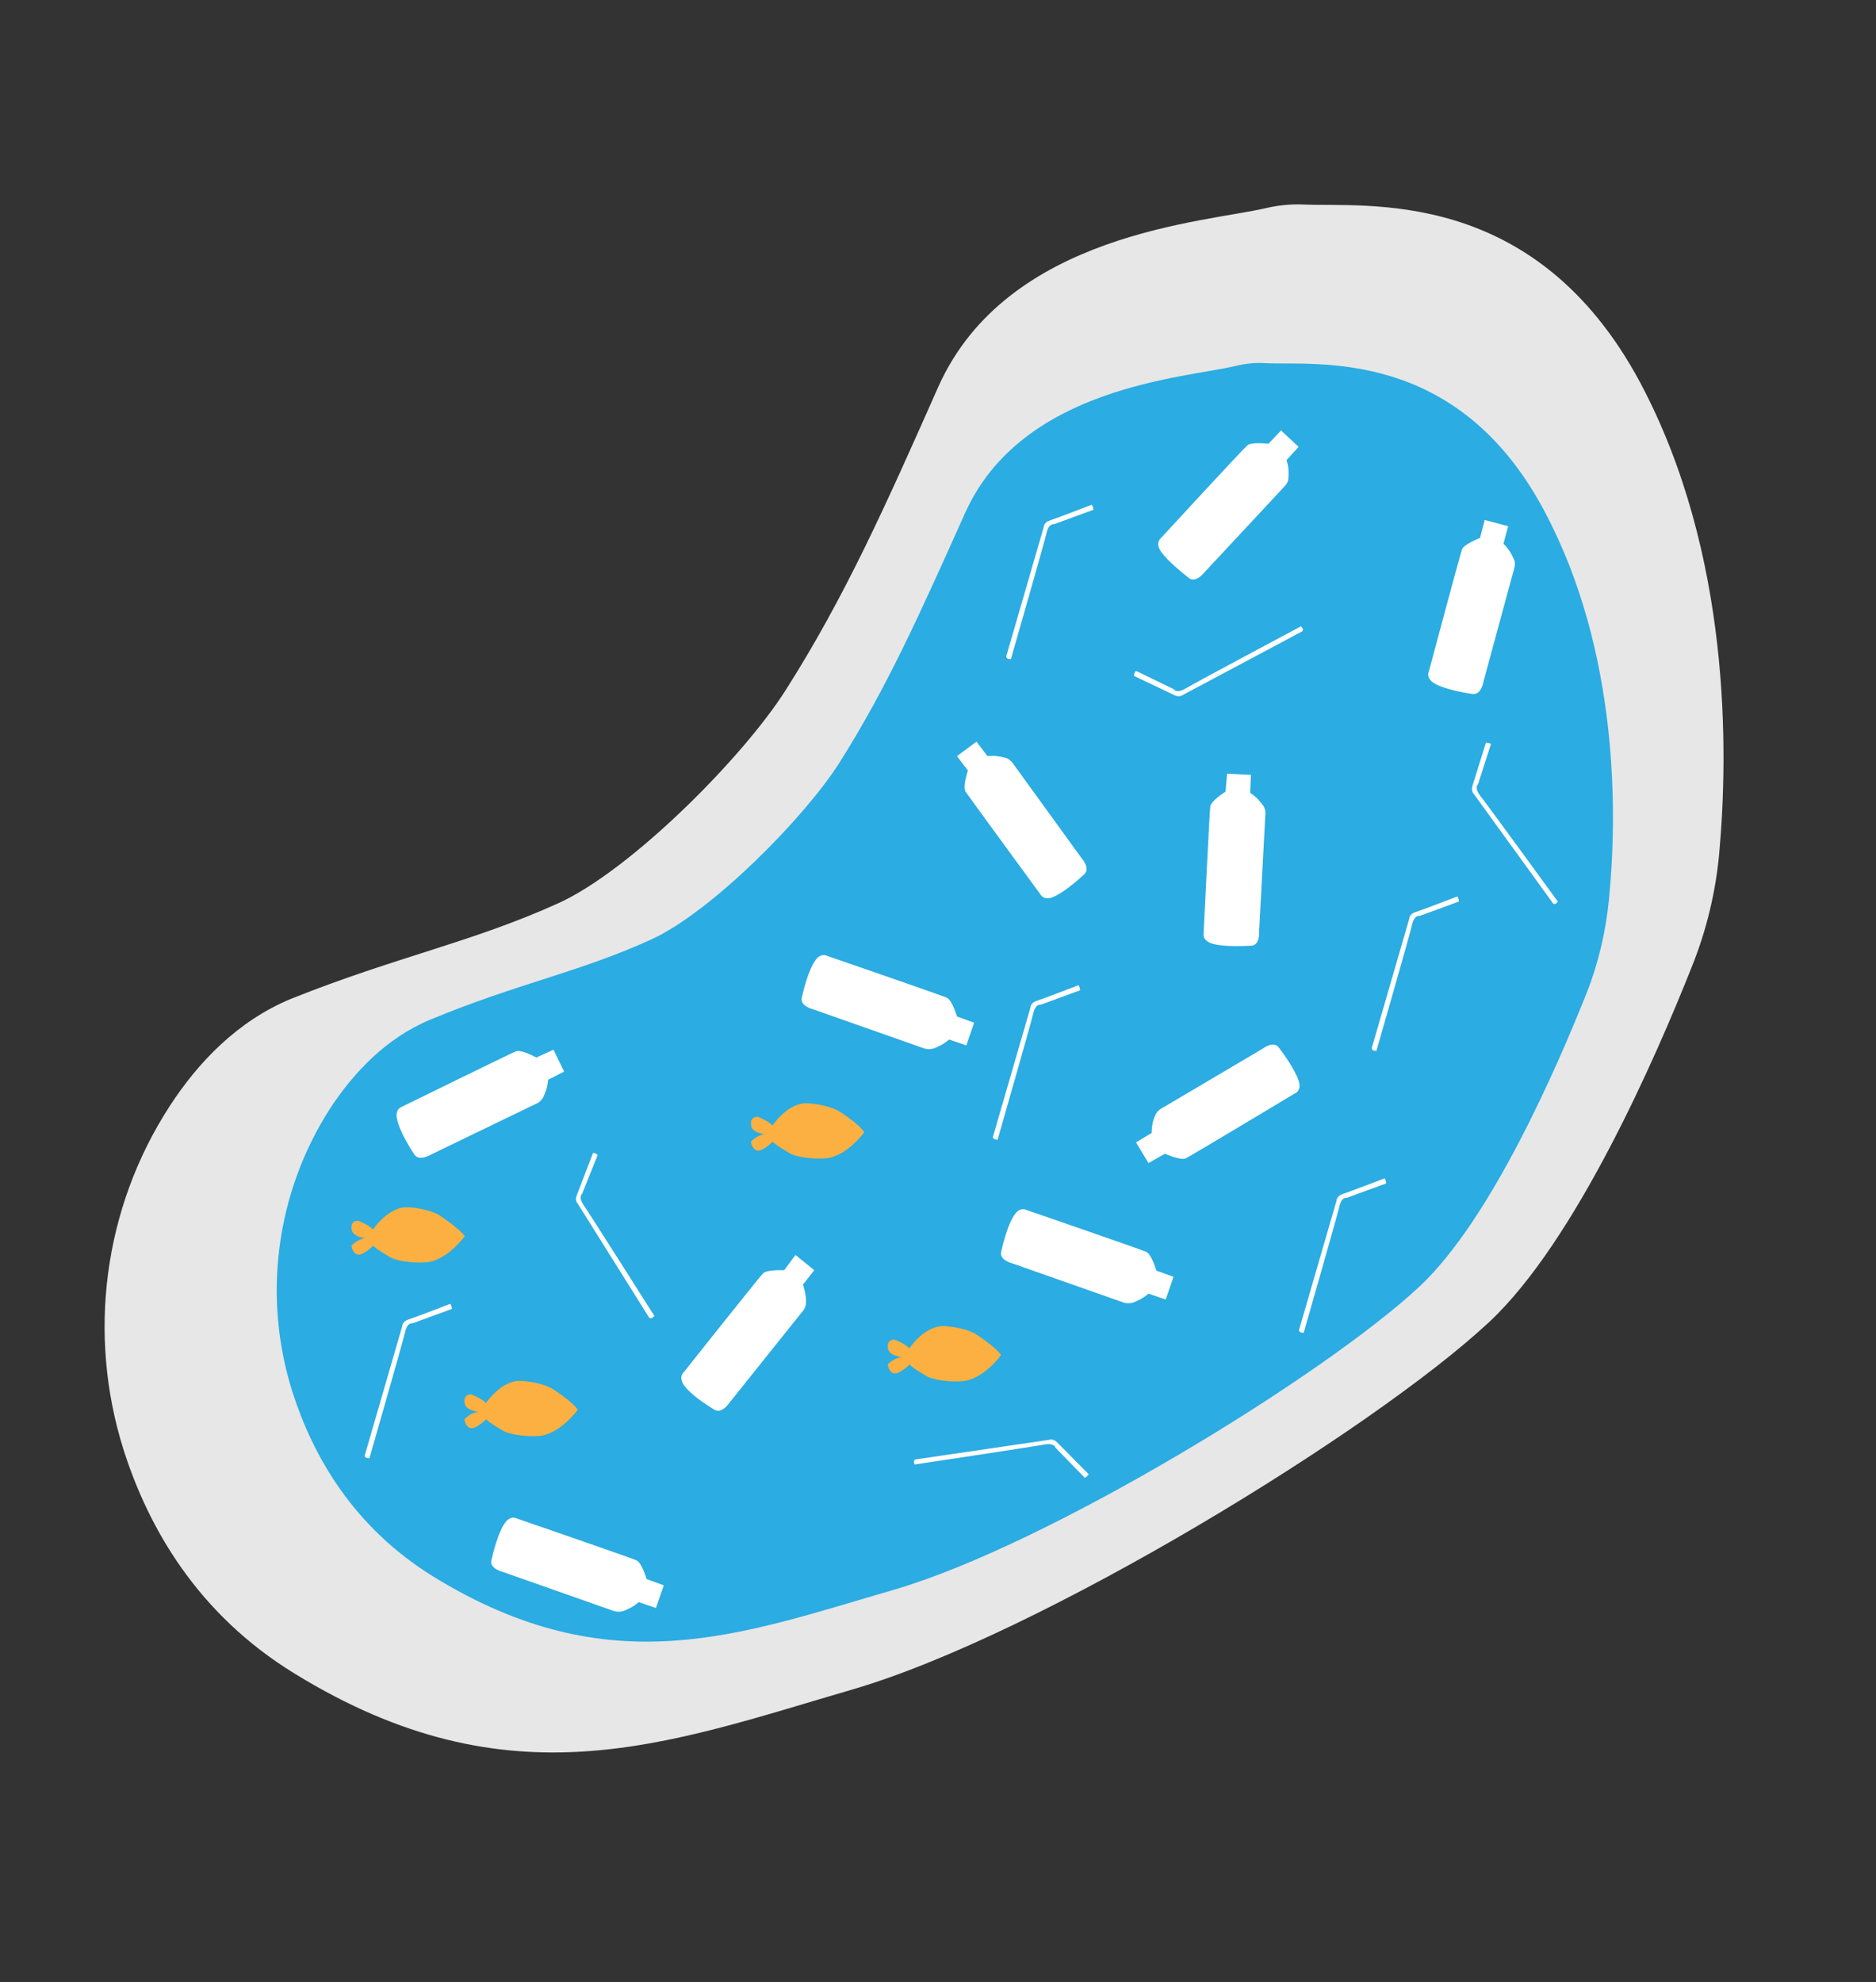 <?xml version="1.0" encoding="utf-8"?>
<!-- Generator: Adobe Illustrator 19.0.0, SVG Export Plug-In . SVG Version: 6.00 Build 0)  -->
<svg version="1.1" id="Layer_1" xmlns="http://www.w3.org/2000/svg" xmlns:xlink="http://www.w3.org/1999/xlink" x="0px" y="0px"
	 viewBox="0 0 479.9 507" style="enable-background:new 0 0 479.9 507;" xml:space="preserve">
<rect x="0" y="0" width="479.9" height="507" fill="#333333" stroke="none"/>
<style type="text/css">
	.st0{fill:#E7E7E7;}
	.st1{fill:#2BACE2;}
	.st2{fill:#FBB041;}
	.st3{fill:#FFFFFF;}
</style>
<path id="XMLID_105_" class="st0" d="M142.9,231c18.6-8.5,47.2-37.3,58.1-54.5c15.2-23.9,25.7-47.5,39-77.5
	c17.6-39.5,68.4-42.1,84-45.8c3-0.7,6.1-1,9.2-0.9c15.7,0.8,59.3-5.1,86.4,45.6c23.3,43.8,22.5,94.8,20.2,120.3
	c-0.9,10-3.3,19.9-7.1,29.3c-9.1,22.9-29.6,70-51.8,90.7c-29.8,27.8-115.1,80-162.7,93.9c-47.6,13.9-87.8,29.8-142.8-4
	c-25-15.3-37.5-37.5-43.8-57.3c-9.3-29.5-5.1-61.7,11.7-87.7c7.3-11.3,17.4-21.9,31.1-27.6C101.7,244.6,120.6,241.1,142.9,231z"/>
<path id="XMLID_56_" class="st1" d="M166.6,240.3c15.3-7,38.9-30.8,48-45c12.5-19.7,21.1-39.2,32.2-63.9
	c14.5-32.6,56.4-34.7,69.3-37.8c2.5-0.6,5.1-0.9,7.6-0.7c12.9,0.6,49-4.2,71.3,37.7c19.3,36.1,18.7,78.1,16.6,99.3
	c-0.8,8.3-2.7,16.5-5.8,24.3c-7.5,18.8-24.4,57.8-42.7,74.9c-24.6,22.9-95,66-134.3,77.5c-39.3,11.4-72.5,24.6-117.9-3.3
	c-20.6-12.7-30.9-31-36.1-47.3c-7.7-24.3-4.2-50.9,9.6-72.4c6.1-9.3,14.4-18.1,25.7-22.8C132.5,251.5,148.2,248.7,166.6,240.3z"/>
<path id="XMLID_89_" class="st2" d="M118.9,316.2c0,0-4.6,6.4-10.1,6.7c-5.5,0.3-8.6-1.1-8.6-1.1s-4.4-2.5-4.7-3.2
	c0,0-2.6,2.6-4,2.3s-1.6-2.3-1.6-2.3s1.6-1.7,3.6-1.9c0,0-3.5-0.2-3.6-2.5c-0.1-2.3,1.9-1.9,1.9-1.9s2.9,1.2,3.6,2.2c0,0,4-6,9-5.7
	c5,0.3,7.8,1.9,7.8,1.9S117.4,314.1,118.9,316.2z"/>
<path id="XMLID_117_" class="st2" d="M147.8,360.6c0,0-4.6,6.4-10.1,6.7c-5.5,0.3-8.6-1.1-8.6-1.1s-4.4-2.5-4.7-3.2
	c0,0-2.6,2.6-4,2.3c-1.4-0.3-1.6-2.3-1.6-2.3s1.6-1.7,3.6-1.9c0,0-3.5-0.2-3.6-2.5c-0.1-2.3,1.9-1.9,1.9-1.9s2.9,1.2,3.6,2.2
	c0,0,4-6,9-5.7s7.8,1.9,7.8,1.9S146.4,358.4,147.8,360.6z"/>
<path id="XMLID_140_" class="st2" d="M221.1,289.6c0,0-4.6,6.4-10.1,6.7s-8.6-1.1-8.6-1.1s-4.4-2.5-4.7-3.2c0,0-2.6,2.6-4,2.3
	c-1.4-0.3-1.6-2.3-1.6-2.3s1.6-1.7,3.6-1.9c0,0-3.5-0.2-3.6-2.5c-0.1-2.3,1.9-1.9,1.9-1.9s2.9,1.2,3.6,2.2c0,0,4-6,9-5.7
	c5,0.3,7.8,1.9,7.8,1.9S219.6,287.3,221.1,289.6z"/>
<path id="XMLID_157_" class="st2" d="M256.1,346.6c0,0-4.6,6.4-10.1,6.7c-5.5,0.3-8.6-1.1-8.6-1.1s-4.4-2.5-4.7-3.2
	c0,0-2.6,2.6-4,2.3c-1.4-0.3-1.6-2.3-1.6-2.3s1.6-1.7,3.6-1.9c0,0-3.5-0.2-3.6-2.5s1.9-1.9,1.9-1.9s2.9,1.2,3.6,2.2c0,0,4-6,9-5.7
	s7.8,1.9,7.8,1.9S254.6,344.4,256.1,346.6z"/>
<path id="XMLID_164_" class="st3" d="M244.8,260c0,0-1.2-4.2-2.6-4.8c-1.3-0.6-30.6-10.7-30.6-10.7s-1.7-1-3.2,1.4
	c-1.6,2.4-2.8,7.1-3.3,9.3c-0.5,2.2,3,3,3,3l28.4,10c0.7,0.2,1.6,0.2,2.3,0c1.1-0.4,2.6-1.1,4-2.3l4.4,1.5l2-5.8L244.8,260z"/>
<path id="XMLID_170_" class="st3" d="M200.6,324.9c0,0-4.4-0.2-5.4,0.8c-1,1-20.3,25.3-20.3,25.3s-1.5,1.2,0.2,3.5
	c1.7,2.3,5.8,5,7.7,6.1s3.8-1.8,3.8-1.8l18.8-23.5c0.5-0.6,0.8-1.4,0.8-2.2c0-1.2-0.2-2.8-0.8-4.5l2.9-3.7l-4.8-3.9L200.6,324.9z"/>
<path id="XMLID_235_" class="st3" d="M378.6,137.6c0,0-4.1,1.6-4.6,2.9c-0.5,1.4-8.5,31.3-8.5,31.3s-0.9,1.7,1.6,3.1
	s7.3,2.3,9.6,2.6c2.3,0.3,2.8-3.2,2.8-3.2l7.9-29.1c0.2-0.8,0.2-1.6-0.2-2.3c-0.5-1.1-1.2-2.5-2.6-3.8l1.2-4.5l-6-1.6L378.6,137.6z"
	/>
<path id="XMLID_247_" class="st3" d="M295.8,325c0,0-1.2-4.2-2.6-4.8c-1.3-0.6-30.6-10.7-30.6-10.7s-1.7-1-3.2,1.4
	c-1.6,2.4-2.8,7.1-3.3,9.3c-0.5,2.2,3,3,3,3l28.4,10c0.7,0.2,1.6,0.2,2.3,0c1.1-0.4,2.6-1.1,4-2.3l4.4,1.5l2-5.8L295.8,325z"/>
<path id="XMLID_248_" class="st3" d="M354.6,302.7l-10.1,3.7c0,0-1.3-0.4-1.9,2.3c-0.6,2.6-9.1,32.2-9.1,32.2s-1.2,0.1-1.2-0.7
	l9.6-33.1c0,0,0-1.2,1.6-1.7c1.6-0.5,10.7-4,10.7-4S354.6,302,354.6,302.7z"/>
<path id="XMLID_249_" class="st3" d="M152.9,295.4l-4,10c0,0-1.1,0.7,0.5,3c1.6,2.3,18,28.2,18,28.2s-0.7,0.9-1.3,0.5l-18.3-29.2
	c0,0-0.9-0.8-0.2-2.3c0.6-1.6,4.1-10.7,4.1-10.7S152.3,294.9,152.9,295.4z"/>
<path id="XMLID_250_" class="st3" d="M279.7,130.4l-10.1,3.7c0,0-1.3-0.4-1.9,2.3c-0.6,2.6-9.1,32.2-9.1,32.2s-1.2,0.1-1.2-0.7
	l9.6-33.1c0,0,0-1.2,1.6-1.7c1.6-0.5,10.7-4,10.7-4S279.7,129.7,279.7,130.4z"/>
<path id="XMLID_251_" class="st3" d="M115.6,334.8l-10.1,3.7c0,0-1.3-0.4-1.9,2.3S94.5,373,94.5,373s-1.2,0.1-1.2-0.7l9.6-33.1
	c0,0,0-1.2,1.6-1.7c1.6-0.5,10.7-4,10.7-4S115.6,334.1,115.6,334.8z"/>
<path id="XMLID_252_" class="st3" d="M381.4,190.3l-3.3,10.3c0,0-1.1,0.8,0.6,3c1.7,2.1,19.8,27,19.8,27s-0.6,1-1.2,0.5l-20.2-27.9
	c0,0-0.9-0.7-0.4-2.3c0.5-1.6,3.4-10.9,3.4-10.9S380.8,189.9,381.4,190.3z"/>
<path id="XMLID_253_" class="st3" d="M247.6,197.1c0,0-1.4,4.1-0.6,5.4c0.8,1.2,19.1,26.2,19.1,26.2s0.8,1.8,3.4,0.7
	c2.6-1.1,6.3-4.3,7.9-5.8c1.6-1.6-0.8-4.2-0.8-4.2L259,195.1c-0.5-0.6-1.1-1.1-1.9-1.3c-1.2-0.3-2.7-0.6-4.5-0.4l-2.8-3.7l-5,3.7
	L247.6,197.1z"/>
<path id="XMLID_254_" class="st3" d="M313.5,202.5c0,0-3.7,2.3-3.9,3.8c-0.2,1.4-1.7,32.4-1.7,32.4s-0.5,1.9,2.3,2.7
	c2.7,0.8,7.6,0.6,9.9,0.5s2-3.7,2-3.7l1.6-30c0.1-0.8-0.2-1.6-0.6-2.2c-0.7-0.9-1.7-2.2-3.3-3.2l0.2-4.6l-6.1-0.3L313.5,202.5z"/>
<path id="XMLID_255_" class="st3" d="M298,295.1c0,0,4,1.8,5.3,1.2c1.3-0.6,27.9-16.6,27.9-16.6s1.9-0.6,1-3.3s-3.7-6.7-5.1-8.5
	c-1.4-1.8-4.2,0.4-4.2,0.4l-25.9,15.3c-0.7,0.4-1.2,1-1.5,1.7c-0.5,1.1-0.9,2.6-0.9,4.5l-4,2.4l3.2,5.3L298,295.1z"/>
<path id="XMLID_256_" class="st3" d="M165.4,403.9c0,0-1.2-4.2-2.6-4.8c-1.3-0.6-30.6-10.7-30.6-10.7s-1.7-1-3.2,1.4
	c-1.6,2.4-2.8,7.1-3.3,9.3c-0.5,2.2,3,3,3,3l28.4,10c0.7,0.2,1.6,0.2,2.3,0c1.1-0.4,2.6-1.1,4-2.3l4.4,1.5l2-5.8L165.4,403.9z"/>
<path id="XMLID_257_" class="st3" d="M137.2,270.5c0,0-3.8-2.1-5.2-1.6c-1.3,0.5-29.2,14.2-29.2,14.2s-1.9,0.5-1.2,3.3
	c0.6,2.8,3.1,7,4.4,8.9c1.2,1.9,4.3,0,4.3,0l27.1-13.1c0.7-0.3,1.2-0.9,1.6-1.6c0.5-1.1,1.1-2.6,1.2-4.4l4.1-2.1l-2.7-5.6
	L137.2,270.5z"/>
<path id="XMLID_258_" class="st3" d="M277.5,378l-7.5-7.7c0,0-0.2-1.3-2.9-0.8c-2.6,0.5-33.1,5.1-33.1,5.1s-0.6-1,0.2-1.3l34.1-5
	c0,0,1.1-0.5,2.2,0.7c1.2,1.2,8,8.1,8,8.1S278.2,377.7,277.5,378z"/>
<path id="XMLID_259_" class="st3" d="M276.3,253.3l-10.1,3.7c0,0-1.3-0.4-1.9,2.3c-0.6,2.6-9.1,32.2-9.1,32.2s-1.2,0.1-1.2-0.7
	l9.6-33.1c0,0,0-1.2,1.6-1.7c1.6-0.5,10.7-4,10.7-4S276.3,252.6,276.3,253.3z"/>
<path id="XMLID_260_" class="st3" d="M373.2,230.6l-10.1,3.7c0,0-1.3-0.4-1.9,2.3s-9.1,32.2-9.1,32.2s-1.2,0.1-1.2-0.7l9.6-33.1
	c0,0,0-1.2,1.6-1.7c1.6-0.5,10.7-4,10.7-4S373.2,229.9,373.2,230.6z"/>
<path id="XMLID_261_" class="st3" d="M324.5,113.5c0,0-4.4-0.5-5.4,0.4c-1.1,0.9-22.1,23.7-22.1,23.7s-1.6,1.2,0,3.5
	c1.6,2.3,5.4,5.4,7.2,6.8c1.8,1.3,4-1.6,4-1.6l20.5-22c0.5-0.5,0.9-1.3,0.9-2.1c0.1-1.2,0.1-2.8-0.5-4.5l3.1-3.4l-4.5-4.2
	L324.5,113.5z"/>
<path id="XMLID_262_" class="st3" d="M290.6,171.6l9.7,4.7c0,0,0.6,1.2,3-0.2c2.3-1.4,29.5-15.9,29.5-15.9s0.9,0.8,0.3,1.3
	l-30.4,16.2c0,0-0.9,0.8-2.3,0.1c-1.5-0.7-10.3-4.9-10.3-4.9S290.1,172,290.6,171.6z"/>
</svg>
